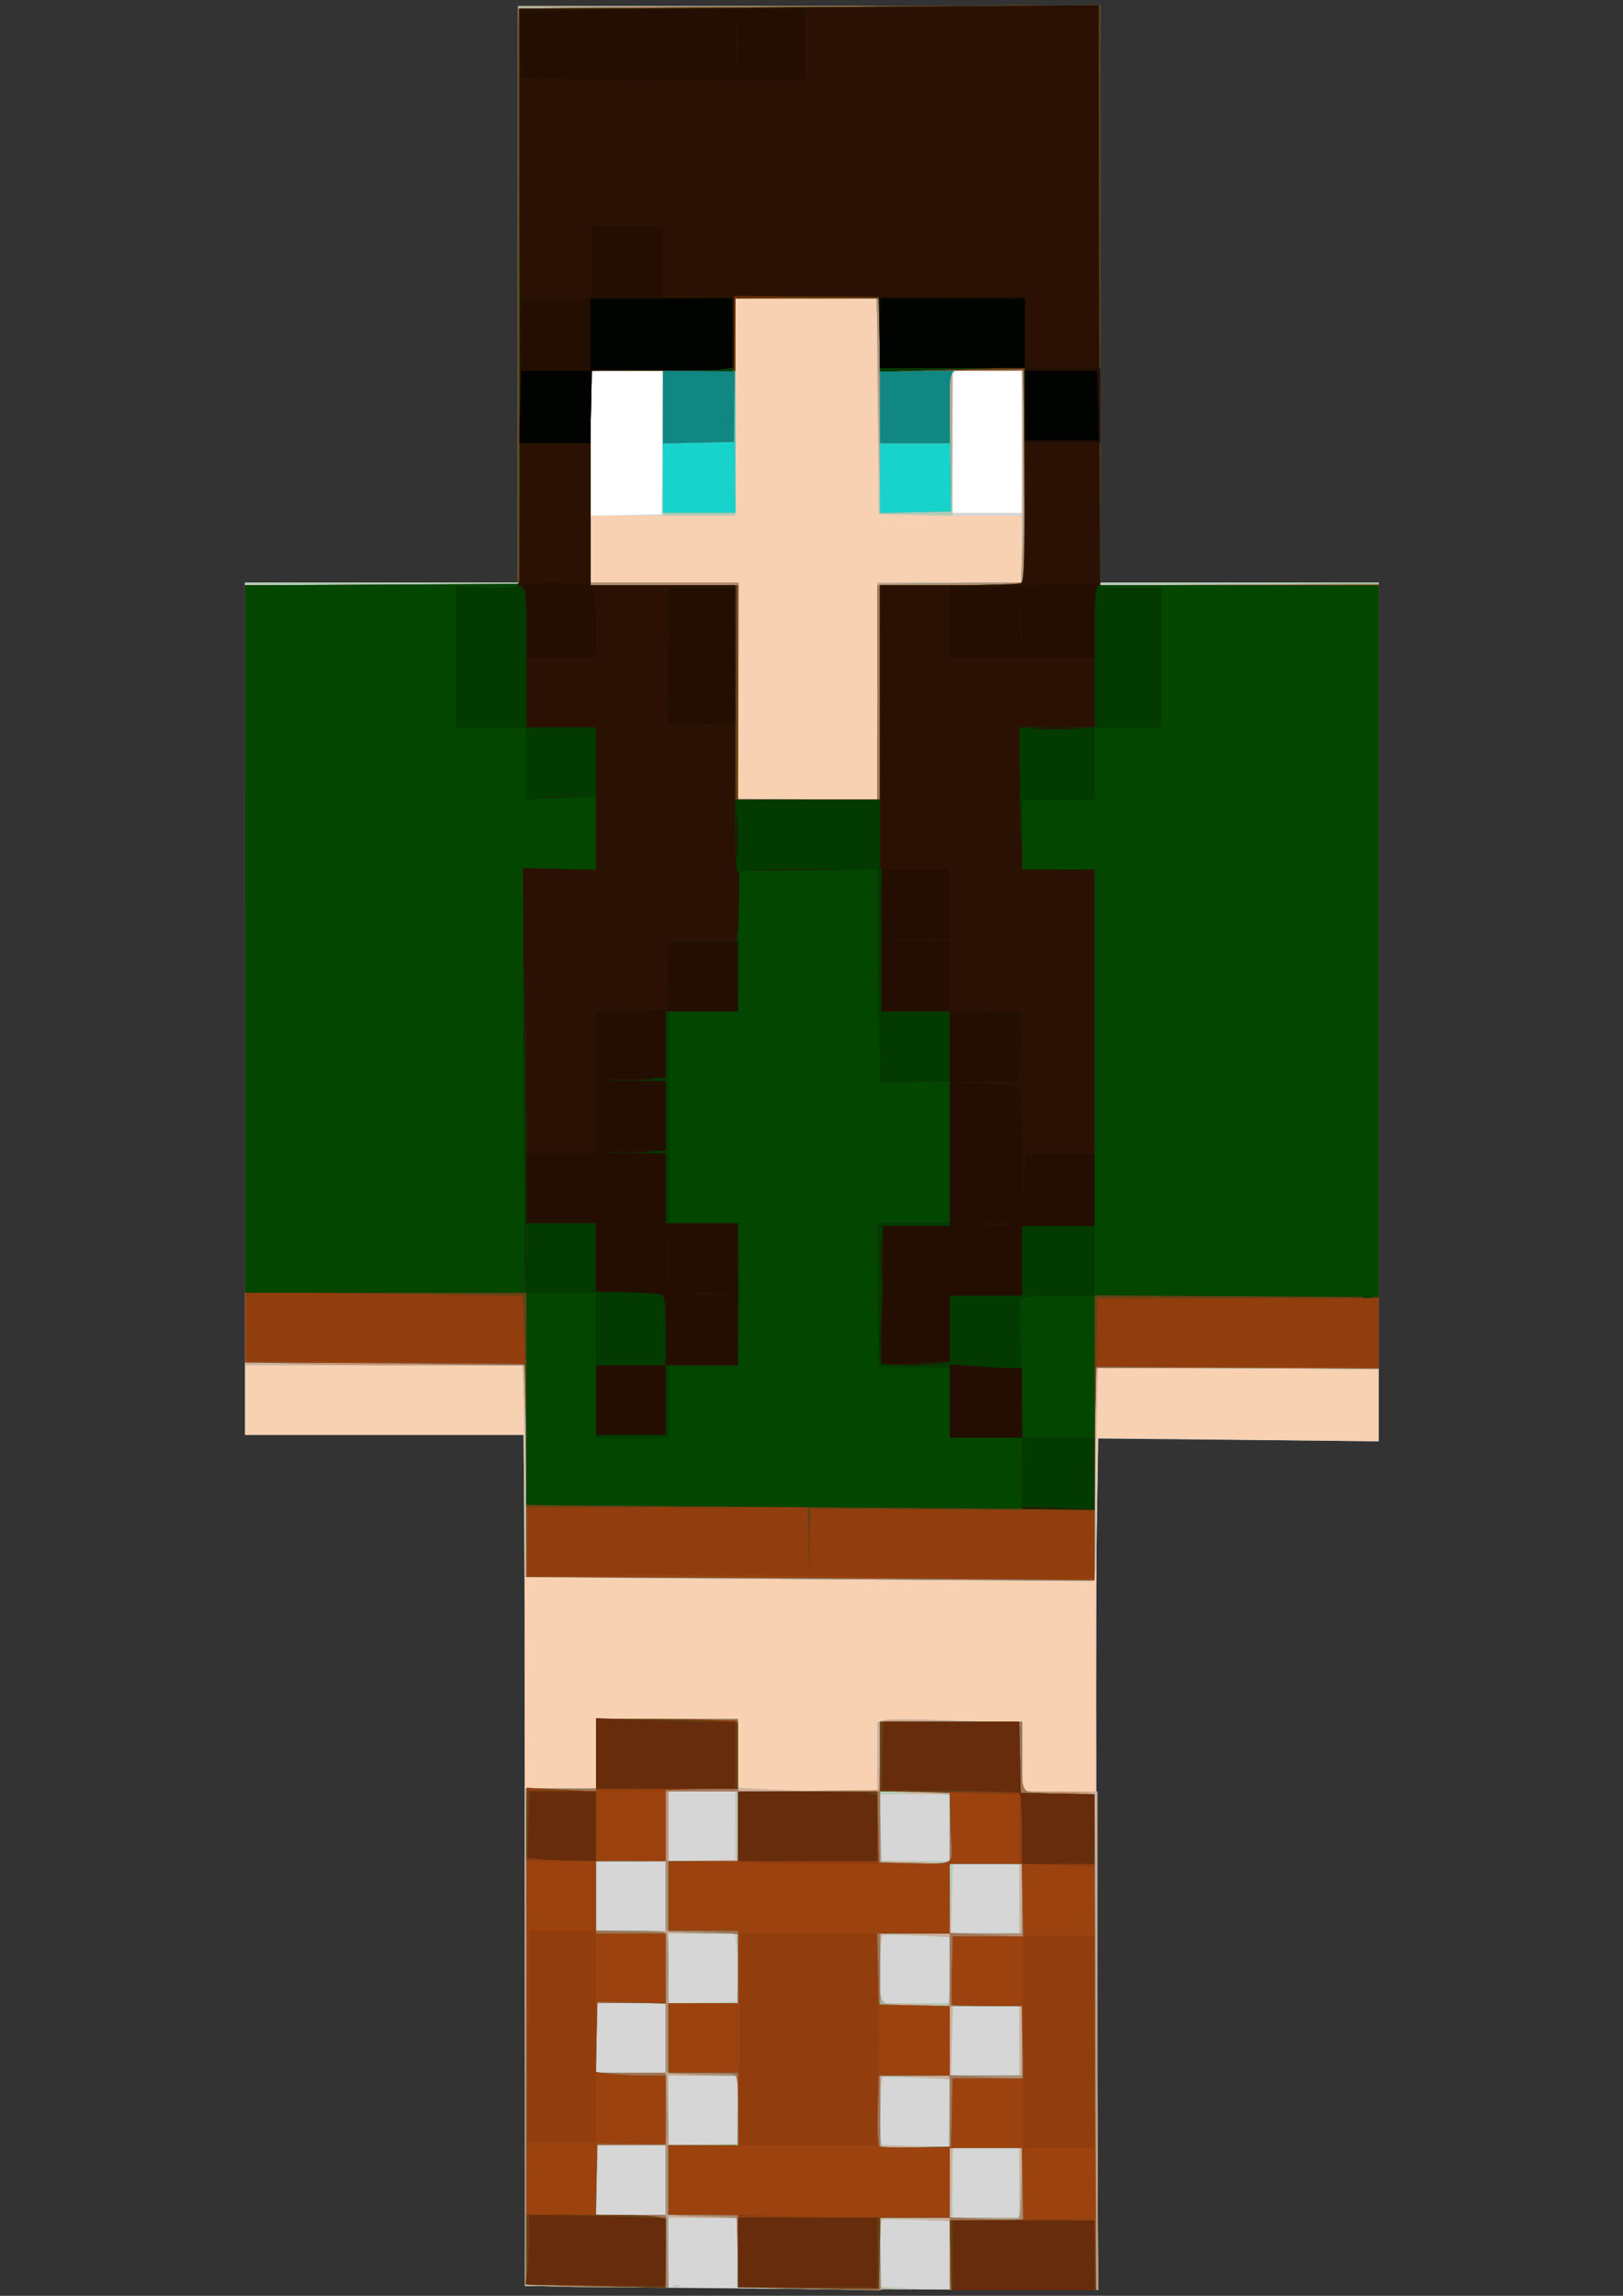<?xml version="1.0" encoding="UTF-8" standalone="no"?>
<svg
   xmlns:dc="http://purl.org/dc/elements/1.1/"
   xmlns:cc="http://creativecommons.org/ns#"
   xmlns:rdf="http://www.w3.org/1999/02/22-rdf-syntax-ns#"
   xmlns:svg="http://www.w3.org/2000/svg"
   xmlns="http://www.w3.org/2000/svg"
   id="svg8"
   version="1.1"
   viewBox="0 0 210 297"
   height="297mm"
   width="210mm">
  <rect x="0" y="0" width="210" height="297" fill="#333333" stroke="none"/>
  <defs
     id="defs2" />
  <g
     id="layer1">
    <g
       transform="matrix(1.362,0,0,1.362,266.726,-8.063)"
       id="g180">
      <rect
         style="fill:#ffffff;fill-opacity:1;stroke-width:0.275"
         id="rect157"
         width="44.249"
         height="36.192"
         x="-141.632"
         y="27.381" />
      <g
         id="g117"
         transform="translate(-218.626,-14.433)">
        <path
           style="fill:#d6d6d6;stroke-width:0.265"
           d="m 82.853,237.61 -10.186,-0.137 -0.009,-33.602 c -0.005,-18.481 -0.035,-36.668 -0.066,-40.415 l -0.057,-6.813 H 59.305 46.076 V 116.162 75.68 H 59.041 72.005 V 48.296 20.912 h 27.649 27.649 v 27.384 27.384 h 13.229 13.229 V 116.464 157.247 l -13.323,-0.13 -13.323,-0.13 -0.139,8.714 c -0.076,4.793 -0.076,22.991 -2.1e-4,40.442 l 0.138,31.728 -17.038,-0.061 c -9.371,-0.034 -21.621,-0.123 -27.224,-0.198 z m 2.844,-175.225 0.066,-6.813 H 82.323 78.884 v 6.887 6.887 l 3.373,-0.074 3.373,-0.074 z m 34.198,-0.066 v -6.747 h -3.307 -3.307 v 6.747 6.747 h 3.307 3.307 z"
           id="path155" />
        <path
           style="fill:#f7d1b2;stroke-width:0.265"
           d="m 94.098,237.678 -1.323,-0.094 0.081,-3.296 0.081,-3.296 H 89.615 86.293 v 3.312 3.312 l -6.813,-0.071 -6.813,-0.071 -0.007,-33.602 c -0.004,-18.481 -0.034,-36.668 -0.066,-40.415 l -0.059,-6.813 H 59.305 46.076 V 116.162 75.68 H 59.041 72.005 V 48.296 20.912 h 27.649 27.649 v 27.384 27.384 h 13.229 13.229 v 40.787 40.787 l -13.322,-0.158 -13.322,-0.158 -0.142,8.782 c -0.078,4.83 -0.078,23.039 -8e-4,40.466 l 0.141,31.684 h -7.05 -7.05 v -3.285 -3.285 l -3.109,-0.099 c -1.71,-0.054 -3.198,-0.058 -3.307,-0.007 -0.109,0.05 -0.198,1.51 -0.198,3.242 v 3.151 l 2.977,0.084 c 1.637,0.046 -0.833,0.088 -5.49,0.092 -4.657,0.004 -9.062,-0.035 -9.79,-0.087 z m 25.532,-9.994 v -3.307 h -3.175 -3.175 v 3.307 3.307 h 3.175 3.175 z m -33.602,-0.265 v -3.307 h -3.307 -3.307 v 3.307 3.307 h 3.307 3.307 z m 26.93,-9.531 c -0.041,-0.037 -1.503,-0.11 -3.25,-0.163 l -3.175,-0.096 -0.074,3.233 -0.074,3.233 3.249,0.074 3.249,0.074 0.075,-3.145 c 0.041,-1.729 0.041,-3.175 0,-3.212 z m -20.109,2.85 0.074,-3.241 h -3.315 -3.315 v 3.315 3.315 l 3.241,-0.074 3.241,-0.074 z m 26.781,-6.548 v -3.307 h -3.16 -3.16 l -0.081,3.308 -0.081,3.308 3.241,-5.3e-4 3.241,-4.3e-4 z m -33.602,-0.265 v -3.307 h -3.307 -3.307 v 3.307 3.307 h 3.307 3.307 z m 6.829,-5.556 c 0.045,-1.164 0.008,-2.623 -0.082,-3.241 l -0.165,-1.124 h -3.159 -3.159 v 3.315 3.315 l 3.241,-0.074 3.241,-0.074 z m 20.158,-0.893 v -3.142 l -3.109,-0.128 c -1.71,-0.07 -3.198,-0.078 -3.307,-0.018 -0.109,0.061 -0.198,1.532 -0.198,3.27 v 3.159 h 3.307 3.307 z m 6.615,-6.78 v -3.307 h -3.16 -3.16 l -0.081,3.308 -0.081,3.308 3.241,-5.3e-4 3.241,-4.3e-4 z m -33.602,-0.265 v -3.307 h -3.307 -3.307 v 3.307 3.307 h 3.307 3.307 z m 6.615,-6.615 v -3.307 h -3.175 -3.175 v 3.307 3.307 h 3.175 3.175 z m 20.373,0.132 v -3.175 h -3.307 -3.307 v 3.175 3.175 h 3.307 3.307 z M 85.764,62.451 v -6.879 h -3.44 -3.44 v 6.879 6.879 h 3.44 3.44 z m 34.131,0 v -6.879 h -3.307 -3.307 v 6.879 6.879 h 3.307 3.307 z M 86.756,237.43 c 0.182,-0.073 0.48,-0.073 0.661,0 0.182,0.073 0.033,0.133 -0.331,0.133 -0.364,0 -0.513,-0.06 -0.331,-0.133 z"
           id="path153" />
        <path
           style="fill:#b2cbb8;stroke-width:0.265"
           d="m 94.098,237.678 -1.323,-0.094 0.081,-3.296 0.081,-3.296 H 89.615 86.293 v 3.312 3.312 l -6.789,-0.071 -6.789,-0.071 -0.024,-23.614 -0.024,-23.614 h 3.373 3.373 v -3.307 -3.307 h 6.747 6.747 v 3.27 3.27 l 3.109,0.162 c 1.71,0.089 4.686,0.171 6.615,0.181 l 3.506,0.02 v -3.314 -3.314 l 0.7,-0.176 c 0.385,-0.097 2.617,-0.101 4.961,-0.009 2.344,0.092 5.124,0.169 6.179,0.171 l 1.918,0.004 v 3.307 3.307 h 3.572 3.572 v 23.68 23.68 h -7.011 -7.011 v -3.285 -3.285 l -3.109,-0.099 c -1.71,-0.054 -3.198,-0.058 -3.307,-0.007 -0.109,0.05 -0.198,1.51 -0.198,3.242 v 3.151 l 2.977,0.084 c 1.637,0.046 -0.833,0.088 -5.49,0.092 -4.657,0.004 -9.062,-0.035 -9.79,-0.087 z m 25.532,-9.994 v -3.307 h -3.175 -3.175 v 3.307 3.307 h 3.175 3.175 z m -33.602,-0.265 v -3.307 h -3.307 -3.307 v 3.307 3.307 h 3.307 3.307 z m 26.93,-9.531 c -0.041,-0.037 -1.503,-0.11 -3.25,-0.163 l -3.175,-0.096 -0.074,3.233 -0.074,3.233 3.249,0.074 3.249,0.074 0.075,-3.145 c 0.041,-1.729 0.041,-3.175 0,-3.212 z m -20.109,2.85 0.074,-3.241 h -3.315 -3.315 v 3.315 3.315 l 3.241,-0.074 3.241,-0.074 z m 26.781,-6.548 v -3.307 h -3.16 -3.16 l -0.081,3.308 -0.081,3.308 3.241,-5.3e-4 3.241,-4.3e-4 z m -33.602,-0.265 v -3.307 h -3.307 -3.307 v 3.307 3.307 h 3.307 3.307 z m 6.829,-5.556 c 0.045,-1.164 0.008,-2.623 -0.082,-3.241 l -0.165,-1.124 h -3.159 -3.159 v 3.315 3.315 l 3.241,-0.074 3.241,-0.074 z m 20.158,-0.893 v -3.142 l -3.109,-0.128 c -1.71,-0.07 -3.198,-0.078 -3.307,-0.018 -0.109,0.061 -0.198,1.532 -0.198,3.27 v 3.159 h 3.307 3.307 z m 6.615,-6.78 v -3.307 h -3.16 -3.16 l -0.081,3.308 -0.081,3.308 3.241,-5.3e-4 3.241,-4.3e-4 z m -33.602,-0.265 v -3.307 h -3.307 -3.307 v 3.307 3.307 h 3.307 3.307 z m 6.615,-6.615 v -3.307 h -3.175 -3.175 v 3.307 3.307 h 3.175 3.175 z m 20.373,0.132 v -3.175 h -3.307 -3.307 v 3.175 3.175 h 3.307 3.307 z m -26.26,43.481 c 0.182,-0.073 0.48,-0.073 0.661,0 0.182,0.073 0.033,0.133 -0.331,0.133 -0.364,0 -0.513,-0.06 -0.331,-0.133 z M 101.903,170.389 C 88.588,170.292 76.563,170.196 75.18,170.175 l -2.514,-0.038 -0.002,-3.374 c -0.001,-1.856 -0.031,-6.38 -0.066,-10.054 l -0.064,-6.681 H 59.305 46.076 V 112.854 75.68 H 59.041 72.005 V 48.296 20.912 h 27.649 27.649 v 27.384 27.384 h 13.229 13.229 l 1.2e-4,37.372 1.2e-4,37.372 -13.362,-0.082 -13.362,-0.082 -0.066,6.829 c -0.036,3.756 -0.066,8.315 -0.066,10.131 0,2.75 -0.066,3.306 -0.397,3.323 -0.218,0.011 -11.291,-0.059 -24.606,-0.156 z m 4.233,-84.369 V 75.68 h 6.879 6.879 V 65.626 55.572 h -3.307 -3.307 v 6.887 6.887 l -3.506,-0.074 -3.506,-0.074 -0.069,-10.253 -0.069,-10.253 h -6.744 -6.744 v 10.319 10.319 h -3.44 -3.44 v -6.879 -6.879 h -3.44 -3.44 v 10.054 10.054 l 7.078,-7.9e-5 7.078,-8e-5 -0.063,10.253 -0.063,10.253 6.612,0.087 6.612,0.087 z"
           id="path151" />
        <path
           style="fill:#ceb09d;stroke-width:0.265"
           d="m 94.164,237.675 -1.257,-0.099 v -3.293 -3.293 h -3.307 -3.307 v 3.312 3.312 l -6.789,-0.071 -6.789,-0.071 -0.024,-23.614 -0.024,-23.614 h 3.373 3.373 v -3.307 -3.307 h 6.747 6.747 v 3.27 3.27 l 3.109,0.162 c 1.71,0.089 4.686,0.171 6.615,0.181 l 3.506,0.02 v -3.314 -3.314 l 0.7,-0.176 c 0.385,-0.097 2.617,-0.101 4.961,-0.009 2.344,0.092 5.124,0.169 6.179,0.171 l 1.918,0.004 v 3.307 3.307 h 3.572 3.572 v 23.68 23.68 h -7.011 -7.011 v -3.27 -3.27 l -3.109,-0.14 c -1.71,-0.077 -3.198,-0.087 -3.307,-0.021 -0.109,0.065 -0.198,1.533 -0.198,3.262 v 3.143 l 0.992,0.104 c 1.267,0.133 -11.548,0.131 -13.229,-0.002 z m 25.466,-9.992 v -3.307 h -3.16 -3.16 l -0.081,3.308 -0.081,3.308 3.241,-5.3e-4 3.241,-4.3e-4 z m -33.602,-0.265 v -3.307 h -3.307 -3.307 v 3.307 3.307 h 3.307 3.307 z m 26.987,-6.31 v -3.267 l -3.064,-0.175 c -1.685,-0.096 -3.174,-0.107 -3.307,-0.025 -0.134,0.083 -0.243,1.568 -0.243,3.3 v 3.15 l 2.58,0.086 c 1.419,0.048 2.907,0.111 3.307,0.142 l 0.728,0.055 z m -20.108,-0.305 v -3.307 h -3.307 -3.307 v 3.307 3.307 h 3.307 3.307 z m 26.723,-6.615 v -3.307 h -3.16 -3.16 l -0.081,3.308 -0.081,3.308 3.241,-5.3e-4 3.241,-4.3e-4 z m -33.602,-0.265 v -3.307 h -3.307 -3.307 v 3.307 3.307 h 3.307 3.307 z m 26.987,-6.31 v -3.267 l -3.064,-0.175 c -1.685,-0.096 -3.174,-0.107 -3.307,-0.025 -0.134,0.083 -0.243,1.568 -0.243,3.301 v 3.151 l 2.977,0.084 c 1.637,0.046 3.125,0.11 3.307,0.141 0.25,0.043 0.331,-0.743 0.331,-3.21 z m -20.108,-0.305 v -3.307 h -3.307 -3.307 v 3.307 3.307 h 3.307 3.307 z m 26.723,-6.615 v -3.307 h -3.307 -3.307 v -3.307 -3.307 h -1.283 c -0.706,0 -2.194,-0.077 -3.307,-0.171 l -2.024,-0.171 v 3.324 3.324 l 3.154,0.088 c 1.735,0.049 3.236,0.171 3.337,0.272 0.101,0.101 0.2,1.618 0.22,3.371 l 0.036,3.187 3.241,0.002 3.241,0.002 v -3.307 z m -33.602,-0.265 v -3.307 h -3.307 -3.307 v 3.307 3.307 h 3.307 3.307 z m 6.821,-6.681 0.074,-3.241 h -3.315 -3.315 v 3.315 3.315 l 3.241,-0.074 3.241,-0.074 z m 9.054,-23.362 c -13.315,-0.097 -25.34,-0.193 -26.723,-0.214 l -2.514,-0.038 0.089,-3.374 c 0.049,-1.856 0.006,-6.38 -0.096,-10.055 l -0.185,-6.681 H 59.275 46.076 V 112.987 75.945 l 3.373,-0.009 c 1.855,-0.005 7.689,-0.006 12.965,-0.002 l 9.591,0.007 V 48.427 20.912 h 27.649 27.649 v 27.524 27.524 l 13.229,-0.073 13.229,-0.073 2e-5,37.306 3e-5,37.306 -13.329,-0.082 -13.329,-0.082 -0.181,6.432 c -0.1,3.537 -0.144,8.097 -0.099,10.132 0.07,3.142 0.022,3.703 -0.315,3.72 -0.218,0.011 -11.291,-0.059 -24.606,-0.156 z m 4.233,-84.369 V 75.68 h 6.879 6.879 V 65.626 55.572 h -3.307 -3.307 l -0.011,3.373 c -0.006,1.855 -0.036,4.862 -0.066,6.681 l -0.055,3.307 -3.331,0.074 -3.331,0.074 -0.174,-5.21 c -0.096,-2.865 -0.174,-7.453 -0.174,-10.194 V 48.693 H 99.39 92.643 V 58.879 69.066 h -3.44 -3.44 v -6.747 -6.747 h -3.44 -3.44 v 10.054 10.054 l 7.078,-7.9e-5 7.078,-8e-5 -0.063,10.253 -0.063,10.253 6.612,0.087 6.612,0.087 z"
           id="path149" />
        <path
           style="fill:#afab98;stroke-width:0.265"
           d="m 95.09,237.673 -2.183,-0.089 v -3.297 -3.297 l -2.315,-0.003 c -1.273,-0.002 -2.762,-0.077 -3.307,-0.167 l -0.992,-0.164 v 3.479 3.479 l -6.76,-0.071 -6.76,-0.071 0.009,-17.066 c 0.005,-9.386 0.011,-20.012 0.013,-23.614 l 0.003,-6.548 h 3.307 3.307 v -3.307 -3.307 h 6.747 6.747 v 3.444 3.444 l 6.681,-0.071 6.681,-0.071 0.132,-3.307 c 0.129,-3.221 0.148,-3.307 0.728,-3.288 0.327,0.01 3.334,0.04 6.681,0.066 l 6.085,0.047 v 3.307 3.307 l 2.977,0.004 c 1.637,0.002 3.217,0.068 3.511,0.147 0.53,0.143 0.535,0.321 0.609,23.677 l 0.075,23.533 h -7.025 -7.025 v -3.44 -3.44 h -3.322 -3.322 l 0.081,3.44 0.081,3.44 -4.63,-0.054 c -2.547,-0.03 -5.612,-0.094 -6.813,-0.143 z m 24.805,-9.99 v -3.307 h -3.44 -3.44 v -3.44 -3.44 h 3.44 3.44 v -3.307 -3.307 h -3.44 -3.44 v -3.44 -3.44 h 3.44 3.44 v -3.307 -3.307 h -3.44 -3.44 v -3.27 -3.27 l -1.389,-0.167 c -0.764,-0.092 -2.256,-0.168 -3.315,-0.169 l -1.926,-0.002 0.074,3.373 0.074,3.373 3.241,0.074 3.241,0.074 v 3.299 3.299 h -3.307 -3.307 v 3.276 c 0,3.863 -0.292,3.594 3.903,3.599 l 2.712,0.004 v 3.307 3.307 h -3.307 -3.307 v 3.44 c 0,1.892 0.089,3.425 0.198,3.408 0.109,-0.017 1.597,-0.017 3.307,0 l 3.109,0.031 v 3.307 3.307 h 3.44 3.44 z m -33.867,-0.265 v -3.307 h -3.307 -3.307 v 3.307 3.307 h 3.307 3.307 z m 6.879,-6.607 v -3.299 l -3.373,-0.074 -3.373,-0.074 -0.074,-3.373 -0.074,-3.373 h -3.299 -3.299 v 3.299 3.299 l 3.373,0.074 3.373,0.074 0.074,3.373 0.074,3.373 h 3.299 3.299 z m 0,-13.494 v -3.299 l -3.373,-0.074 -3.373,-0.074 -0.074,-3.373 -0.074,-3.373 h -3.299 -3.299 v 3.299 3.299 l 3.373,0.074 3.373,0.074 0.074,3.373 0.074,3.373 h 3.299 3.299 z m 0,-13.502 v -3.307 h -3.307 -3.307 v 3.307 3.307 h 3.307 3.307 z m -11.443,-23.614 -8.665,-0.073 -7.93e-4,-5.09 c -5.29e-4,-2.799 -0.079,-7.322 -0.174,-10.051 l -0.173,-4.961 H 62.877 c -5.265,0 -11.2,-0.078 -13.187,-0.173 l -3.614,-0.173 V 112.813 75.945 l 3.373,-0.009 c 1.855,-0.005 7.689,-0.006 12.965,-0.002 l 9.591,0.007 V 48.427 20.912 h 27.649 27.649 v 27.524 27.524 l 13.229,-0.073 13.229,-0.073 -1e-4,37.24 -9e-5,37.24 -13.428,0.001 -13.428,0.001 -0.067,6.679 c -0.037,3.674 -0.067,8.197 -0.066,10.053 l 0.001,3.374 -18.322,-0.062 c -10.077,-0.034 -22.222,-0.096 -26.988,-0.136 z m 24.679,-77.258 c 0.003,-1.855 0.033,-6.469 0.066,-10.253 l 0.06,-6.879 6.788,-0.071 6.788,-0.071 0.091,-3.898 c 0.05,-2.144 0.05,-6.666 -4e-5,-10.05 l -0.091,-6.152 h -3.283 -3.283 l -0.011,3.373 c -0.006,1.855 -0.036,4.862 -0.066,6.681 l -0.055,3.307 -3.331,0.074 -3.331,0.074 -0.174,-5.21 c -0.096,-2.865 -0.174,-7.453 -0.174,-10.194 v -4.985 H 99.39 92.643 V 58.879 69.066 h -3.44 -3.44 v -6.747 -6.747 h -3.44 -3.44 v 10.054 10.054 h 7.011 7.011 l 0.014,6.945 c 0.008,3.82 0.002,8.463 -0.013,10.319 l -0.027,3.373 h 6.628 6.628 l 0.006,-3.373 z"
           id="path147" />
        <path
           style="fill:#c89371;stroke-width:0.265"
           d="m 95.752,237.673 -2.844,-0.085 v -3.298 -3.298 l -1.654,-0.002 c -0.91,-0.001 -2.457,-0.078 -3.44,-0.171 l -1.786,-0.169 v -3.269 -3.269 h -3.307 -3.307 v 3.299 3.299 l 3.373,0.074 3.373,0.074 0.074,3.373 0.074,3.373 -5.895,-0.003 c -3.242,-0.002 -6.312,-0.072 -6.821,-0.156 l -0.926,-0.153 0.063,-16.976 c 0.035,-9.337 0.064,-19.922 0.066,-23.524 l 0.003,-6.548 h 3.307 3.307 v -3.307 -3.307 h 6.747 6.747 v 3.444 3.444 l 6.681,-0.071 6.681,-0.071 0.132,-3.307 c 0.129,-3.221 0.148,-3.307 0.728,-3.288 0.327,0.01 3.334,0.04 6.681,0.066 l 6.085,0.047 v 3.307 3.307 l 3.109,0.004 c 1.71,0.002 3.263,0.102 3.452,0.222 0.275,0.175 0.375,4.876 0.504,23.676 l 0.161,23.458 h -7.052 -7.052 v -3.44 -3.44 h -3.307 -3.307 v 3.44 3.44 l -3.903,-0.056 c -2.146,-0.031 -5.183,-0.095 -6.747,-0.141 z m 24.085,-9.926 0.074,-3.37 h -3.447 -3.447 v -3.44 -3.44 h 3.44 3.44 v -3.307 -3.307 h -3.44 -3.44 v -3.44 -3.44 h 3.44 3.44 v -3.307 -3.307 h -3.44 -3.44 v -3.44 -3.44 h -3.307 -3.307 v 3.44 3.44 h 3.307 3.307 v 3.307 3.307 h -3.307 -3.307 v 3.44 3.44 h 3.307 3.307 v 3.307 3.307 h -3.307 -3.307 v 3.44 3.44 h 3.307 3.307 v 3.299 3.299 l 2.977,0.087 c 1.637,0.048 3.155,0.08 3.373,0.072 0.327,-0.012 0.41,-0.607 0.471,-3.385 z m -26.929,-6.942 v -3.307 l -2.447,-0.003 c -1.346,-0.002 -2.894,-0.077 -3.44,-0.167 l -0.992,-0.164 v -3.273 -3.273 h -3.307 -3.307 v 3.299 3.299 l 3.373,0.074 3.373,0.074 0.074,3.373 0.074,3.373 h 3.299 3.299 z m 0,-13.486 v -3.299 l -3.373,-0.074 -3.373,-0.074 -0.074,-3.373 -0.074,-3.373 h -3.299 -3.299 v 3.299 3.299 l 3.373,0.074 3.373,0.074 0.074,3.373 0.074,3.373 h 3.299 3.299 z m 0,-13.502 v -3.307 h -3.307 -3.307 v 3.307 3.307 h 3.307 3.307 z m -11.443,-23.614 -8.665,-0.073 -0.014,-6.809 c -0.008,-3.745 -0.002,-8.268 0.013,-10.051 l 0.028,-3.241 h -9.761 c -5.369,0 -11.387,-0.078 -13.375,-0.173 l -3.614,-0.173 V 112.813 75.945 H 59.041 72.005 V 48.601 21.258 l 3.373,-0.172 c 1.855,-0.095 14.297,-0.173 27.649,-0.173 l 24.276,-0.001 V 48.435 75.958 l 13.229,-0.073 13.229,-0.073 -1e-4,37.24 -9e-5,37.24 H 140.265 126.769 l 0.013,6.681 c 0.007,3.674 0.008,8.199 0.003,10.054 l -0.01,3.373 -18.322,-0.062 c -10.077,-0.034 -22.222,-0.096 -26.988,-0.136 z m 24.679,-77.258 c 0.003,-1.855 0.033,-6.469 0.066,-10.253 l 0.06,-6.879 6.771,-0.071 6.771,-0.071 0.174,-4.801 c 0.096,-2.64 0.174,-7.163 0.174,-10.05 v -5.249 h -3.6 -3.6 l 0.094,6.681 0.094,6.681 -3.373,0.074 -3.373,0.074 v -4.992 c 0,-2.746 -0.078,-7.333 -0.174,-10.194 l -0.174,-5.202 h -6.705 -6.705 l -0.014,6.813 c -0.008,3.747 -0.002,8.331 0.013,10.186 l 0.027,3.373 h -3.453 -3.453 v -6.747 -6.747 h -3.44 -3.44 v 10.054 10.054 h 7.011 7.011 l 0.014,6.945 c 0.008,3.82 0.002,8.463 -0.013,10.319 l -0.027,3.373 h 6.628 6.628 l 0.006,-3.373 z"
           id="path145" />
        <path
           style="fill:#18d3cb;stroke-width:0.265"
           d="m 95.752,237.673 -2.844,-0.085 v -3.26 -3.26 l -2.024,-0.171 c -1.113,-0.094 -2.661,-0.171 -3.44,-0.171 h -1.415 v -3.307 -3.307 h 3.44 3.44 v -3.307 -3.307 h -1.018 c -0.56,0 -2.122,-0.078 -3.471,-0.174 l -2.454,-0.174 0.191,2.923 c 0.279,4.276 0.481,4.04 -3.453,4.04 h -3.289 v 3.299 3.299 l 3.373,0.074 3.373,0.074 0.074,3.373 0.074,3.373 -5.895,-0.003 c -3.242,-0.002 -6.312,-0.072 -6.821,-0.156 l -0.926,-0.153 0.069,-23.524 0.069,-23.524 h 3.304 3.304 v -3.307 -3.307 h 6.747 6.747 v 3.44 3.44 h 6.747 6.747 v -3.307 -3.307 h 6.747 6.747 v 3.269 3.269 l 1.786,0.169 c 0.982,0.093 2.53,0.17 3.44,0.171 l 1.654,0.002 -0.007,3.109 c -0.004,1.71 0.033,12.306 0.082,23.548 l 0.089,20.439 h -6.961 -6.961 v -3.44 -3.44 h -3.307 -3.307 v 3.44 3.44 l -3.903,-0.056 c -2.146,-0.031 -5.183,-0.095 -6.747,-0.141 z m 24.085,-9.926 0.074,-3.37 h -3.447 -3.447 v -3.44 -3.44 h 3.44 3.44 v -3.307 -3.307 h -3.44 -3.44 v -3.44 -3.44 h 3.44 3.44 v -3.307 -3.307 h -3.44 -3.44 v -3.44 -3.44 h -3.307 -3.307 v 3.44 3.44 h 3.307 3.307 v 3.307 3.307 h -3.307 -3.307 v 3.44 3.44 h 3.307 3.307 v 3.307 3.307 h -3.307 -3.307 v 3.44 3.44 h 3.307 3.307 v 3.299 3.299 l 2.977,0.087 c 1.637,0.048 3.155,0.08 3.373,0.072 0.327,-0.012 0.41,-0.607 0.471,-3.385 z M 86.028,213.925 v -3.307 h 3.44 3.44 v -3.307 -3.307 l -2.447,-0.003 c -1.346,-0.002 -2.894,-0.077 -3.44,-0.167 l -0.992,-0.164 v -3.273 -3.273 h 3.44 3.44 v -3.307 -3.307 h -3.454 -3.454 l 0.029,2.977 c 0.016,1.637 0.022,3.125 0.014,3.307 -0.011,0.246 -0.861,0.331 -3.322,0.331 h -3.307 v 3.307 3.307 h 3.279 c 2.746,0 3.305,0.068 3.44,0.419 0.209,0.544 0.209,5.498 0,6.042 -0.134,0.35 -0.694,0.419 -3.44,0.419 h -3.279 v 3.307 3.307 h 3.307 3.307 z m -3.109,-43.726 -10.12,-0.069 -0.014,-6.81 c -0.008,-3.745 -0.002,-8.268 0.013,-10.051 l 0.028,-3.241 -3.519,-0.026 c -1.935,-0.015 -5.003,-0.074 -6.816,-0.132 -1.813,-0.058 -6.249,-0.106 -9.856,-0.106 H 46.076 V 112.854 75.945 H 59.041 72.005 V 48.601 21.258 l 3.373,-0.172 c 1.855,-0.095 14.297,-0.173 27.649,-0.173 l 24.276,-0.001 V 48.435 75.958 l 13.229,-0.073 13.229,-0.073 -1e-4,37.24 -9e-5,37.24 H 140.265 126.769 l 0.013,6.681 c 0.007,3.674 0.008,8.215 0.003,10.089 l -0.01,3.409 -16.867,-0.101 c -9.277,-0.056 -21.421,-0.133 -26.988,-0.171 z M 106.143,92.944 c 0.003,-1.855 0.033,-6.469 0.066,-10.253 l 0.06,-6.879 6.771,-0.071 6.771,-0.071 0.174,-4.801 c 0.096,-2.64 0.174,-7.163 0.174,-10.05 v -5.249 h -3.6 -3.6 l 0.094,6.681 0.094,6.681 -3.373,0.074 -3.373,0.074 v -4.992 c 0,-2.746 -0.078,-7.333 -0.174,-10.194 l -0.174,-5.202 h -6.705 -6.705 l -0.014,6.813 c -0.008,3.747 -0.002,8.331 0.013,10.186 l 0.027,3.373 h -3.453 -3.453 v -6.747 -6.747 h -3.44 -3.44 v 10.054 10.054 h 7.011 7.011 v 10.319 10.319 h 6.615 6.615 l 0.006,-3.373 z"
           id="path143" />
        <path
           style="fill:#b28c73;stroke-width:0.265"
           d="m 95.752,237.673 -2.844,-0.085 v -3.26 -3.26 l -2.024,-0.171 c -1.113,-0.094 -2.661,-0.171 -3.44,-0.171 h -1.415 v -3.307 -3.307 h 3.44 3.44 v -3.307 -3.307 h -1.018 c -0.56,0 -2.122,-0.078 -3.471,-0.174 l -2.454,-0.174 0.191,2.923 c 0.279,4.276 0.481,4.04 -3.453,4.04 h -3.289 v 3.299 3.299 l 3.373,0.074 3.373,0.074 0.074,3.373 0.074,3.373 -5.895,-0.003 c -3.242,-0.002 -6.312,-0.072 -6.821,-0.156 l -0.926,-0.153 0.069,-23.524 0.069,-23.524 h 3.304 3.304 v -3.307 -3.307 h 6.747 6.747 v 3.44 3.44 h 6.747 6.747 v -3.307 -3.307 h 6.747 6.747 v 3.269 3.269 l 1.786,0.169 c 0.982,0.093 2.53,0.17 3.44,0.171 l 1.654,0.002 -0.007,3.109 c -0.004,1.71 0.033,12.306 0.082,23.548 l 0.089,20.439 h -6.961 -6.961 v -3.44 -3.44 h -3.307 -3.307 v 3.44 3.44 l -3.903,-0.056 c -2.146,-0.031 -5.183,-0.095 -6.747,-0.141 z m 24.085,-9.926 0.074,-3.37 h -3.447 -3.447 v -3.44 -3.44 h 3.44 3.44 v -3.307 -3.307 h -3.44 -3.44 v -3.44 -3.44 h 3.44 3.44 v -3.307 -3.307 h -3.44 -3.44 v -3.44 -3.44 h -3.307 -3.307 v 3.44 3.44 h 3.307 3.307 v 3.307 3.307 h -3.307 -3.307 v 3.44 3.44 h 3.307 3.307 v 3.307 3.307 h -3.307 -3.307 v 3.44 3.44 h 3.307 3.307 v 3.299 3.299 l 2.977,0.087 c 1.637,0.048 3.155,0.08 3.373,0.072 0.327,-0.012 0.41,-0.607 0.471,-3.385 z M 86.028,213.925 v -3.307 h 3.44 3.44 v -3.307 -3.307 l -2.447,-0.003 c -1.346,-0.002 -2.894,-0.077 -3.44,-0.167 l -0.992,-0.164 v -3.273 -3.273 h 3.44 3.44 v -3.307 -3.307 h -3.454 -3.454 l 0.029,2.977 c 0.016,1.637 0.022,3.125 0.014,3.307 -0.011,0.246 -0.861,0.331 -3.322,0.331 h -3.307 v 3.307 3.307 h 3.279 c 2.746,0 3.305,0.068 3.44,0.419 0.209,0.544 0.209,5.498 0,6.042 -0.134,0.35 -0.694,0.419 -3.44,0.419 h -3.279 v 3.307 3.307 h 3.307 3.307 z m -3.109,-43.726 -10.12,-0.069 -0.014,-6.81 c -0.008,-3.745 -0.002,-8.268 0.013,-10.051 l 0.028,-3.241 -3.519,-0.026 c -1.935,-0.015 -5.003,-0.074 -6.816,-0.132 -1.813,-0.058 -6.249,-0.106 -9.856,-0.106 H 46.076 V 112.854 75.945 H 59.041 72.005 V 48.601 21.258 l 3.373,-0.172 c 1.855,-0.095 14.297,-0.173 27.649,-0.173 l 24.276,-0.001 V 48.435 75.958 l 13.229,-0.073 13.229,-0.073 -1e-4,37.24 -9e-5,37.24 H 140.265 126.769 l 0.013,6.681 c 0.007,3.674 0.008,8.215 0.003,10.089 l -0.01,3.409 -16.867,-0.101 c -9.277,-0.056 -21.421,-0.133 -26.988,-0.171 z M 106.143,92.944 c 0.003,-1.855 0.033,-6.469 0.066,-10.253 l 0.06,-6.879 6.771,-0.071 6.771,-0.071 0.174,-4.801 c 0.096,-2.64 0.174,-7.163 0.174,-10.05 v -5.249 h -3.572 -3.572 v 3.44 3.44 h -3.276 -3.276 l -0.195,-6.879 -0.195,-6.879 h -6.711 -6.711 l -0.071,6.813 -0.071,6.813 -3.373,0.074 -3.373,0.074 V 59.02 55.572 H 82.324 78.884 v 10.054 10.054 h 7.011 7.011 v 10.319 10.319 h 6.615 6.615 l 0.006,-3.373 z"
           id="path141" />
        <path
           style="fill:#a37457;stroke-width:0.265"
           d="m 96.289,237.664 -3.366,-0.074 -0.074,-3.366 -0.074,-3.366 -3.241,-0.074 -3.241,-0.074 v -3.299 -3.299 h 3.307 3.307 v -3.279 c 0,-2.746 -0.068,-3.305 -0.419,-3.44 -0.23,-0.088 -1.718,-0.161 -3.307,-0.161 H 86.293 v -3.307 -3.307 h 3.307 3.307 v -3.269 -3.269 l -1.786,-0.169 c -0.982,-0.093 -2.471,-0.17 -3.307,-0.171 l -1.521,-0.002 v -3.307 -3.307 h 3.307 3.307 v -3.307 -3.307 H 89.468 86.028 v 3.307 3.307 h -3.307 -3.307 v 3.299 3.299 l 3.241,0.074 3.241,0.074 0.074,3.373 0.074,3.373 h -3.315 -3.315 v 3.307 3.307 h 3.307 3.307 v 3.44 3.44 h -3.307 -3.307 v 3.307 3.307 h 3.307 3.307 v 3.44 3.44 h -4.193 c -2.306,0 -5.283,-0.077 -6.615,-0.172 l -2.422,-0.172 v -23.508 -23.508 h 3.307 3.307 v -3.307 -3.307 h 6.747 6.747 v 3.44 3.44 h 6.747 6.747 v -3.307 -3.307 h 6.747 6.747 v 3.276 c 0,3.871 -0.311,3.594 4.035,3.599 l 2.844,0.004 0.002,3.109 c 0.001,1.71 0.031,12.306 0.066,23.548 l 0.064,20.439 -6.945,-4e-5 -6.945,-5e-5 v -3.44 -3.44 h -3.307 -3.307 v 3.46 3.46 l -3.373,-0.086 c -1.855,-0.048 -4.888,-0.12 -6.739,-0.16 z m 23.606,-9.848 v -3.44 h -3.44 -3.44 v -3.457 -3.457 l 3.44,0.187 3.44,0.187 v -3.477 -3.477 h -3.44 -3.44 v -3.477 -3.477 l 3.44,0.187 3.44,0.187 v -3.457 -3.457 h -3.44 -3.44 v -3.44 -3.44 h -3.307 -3.307 v 3.44 3.44 h 3.307 3.307 v 3.307 3.307 h -3.307 -3.307 v 3.44 3.44 h 3.307 3.307 v 3.307 3.307 h -3.307 -3.307 v 3.44 3.44 h 3.307 3.307 v 3.296 3.296 l 1.918,0.091 c 1.055,0.05 2.603,0.115 3.44,0.144 l 1.521,0.053 z m -36.976,-57.616 -10.12,-0.069 -0.014,-6.81 c -0.008,-3.745 -0.002,-8.268 0.013,-10.051 l 0.028,-3.241 -3.519,-0.026 c -1.935,-0.015 -5.003,-0.074 -6.816,-0.132 -1.813,-0.058 -6.249,-0.106 -9.856,-0.106 H 46.076 V 112.854 75.945 H 59.041 72.005 V 48.575 21.205 l 3.638,-0.085 c 2.001,-0.046 14.443,-0.118 27.649,-0.158 l 24.011,-0.074 V 48.423 75.957 l 13.229,-0.072 13.229,-0.072 -9e-5,37.24 -9e-5,37.24 H 140.254 126.747 l 0.028,3.241 c 0.015,1.783 0.021,6.323 0.013,10.089 l -0.014,6.848 -16.867,-0.101 c -9.277,-0.056 -21.421,-0.133 -26.988,-0.171 z M 106.147,92.944 c 0.006,-1.855 0.004,-6.439 -0.003,-10.186 l -0.014,-6.813 3.377,-0.022 c 1.857,-0.012 4.692,-0.004 6.299,0.019 1.607,0.022 3.245,-0.04 3.638,-0.139 l 0.715,-0.18 V 65.598 55.572 h -3.572 -3.572 v 3.44 3.44 h -3.307 -3.307 l -0.014,-3.506 c -0.008,-1.928 -0.002,-5.024 0.013,-6.879 l 0.027,-3.373 h -6.888 -6.888 l -0.071,6.813 -0.071,6.813 -3.373,0.074 -3.373,0.074 v -3.447 -3.447 h -3.44 -3.44 v 10.173 10.173 l 3.638,0.004 c 2.001,0.002 5.156,0.009 7.011,0.014 l 3.373,0.009 v 10.186 10.186 h 6.615 6.615 l 0.01,-3.373 z"
           id="path139" />
        <path
           style="fill:#108783;stroke-width:0.265"
           d="m 98.927,237.677 -6.019,-0.082 v -3.435 -3.435 h -3.307 -3.307 v -3.307 -3.307 h 3.307 3.307 v -3.44 -3.44 h -3.307 -3.307 v -3.307 -3.307 h 3.307 3.307 v -3.44 -3.44 h -3.307 -3.307 v -3.307 -3.307 h 3.307 3.307 v -3.307 -3.307 h 6.607 6.607 l 0.074,3.373 0.074,3.373 3.366,0.074 c 3.803,0.084 3.708,0.142 3.533,-2.191 -0.044,-0.582 -0.096,-1.862 -0.116,-2.844 l -0.037,-1.786 h -3.307 -3.307 v -3.307 -3.307 h 6.607 6.607 l 0.074,3.373 0.074,3.373 3.506,0.074 3.506,0.074 0.006,9.848 c 0.003,5.416 0.033,16.01 0.066,23.54 l 0.06,13.692 -6.879,-0.001 -6.879,-0.001 -0.057,-3.306 -0.057,-3.306 3.496,5.3e-4 3.496,5.3e-4 -0.081,-3.44 -0.081,-3.44 h -3.425 -3.425 v 3.307 3.307 h -3.299 -3.299 l -0.074,3.373 -0.074,3.373 -0.661,0.011 c -0.364,0.006 -3.37,-0.026 -6.681,-0.071 z m 14.296,-16.674 0.074,-3.241 3.365,5.3e-4 3.365,5.3e-4 -0.081,-3.44 -0.081,-3.44 h -3.248 c -1.787,0 -3.298,-0.049 -3.359,-0.109 -0.061,-0.06 -0.073,-1.548 -0.029,-3.307 l 0.082,-3.198 3.358,5.3e-4 3.358,5.3e-4 -0.081,-3.44 -0.081,-3.44 h -3.425 -3.425 v 3.307 3.307 h -3.447 -3.447 l 0.074,3.373 0.074,3.373 3.373,0.074 3.373,0.074 v 3.299 3.299 h -3.44 -3.44 v 3.263 c 0,1.795 0.083,3.346 0.184,3.447 0.101,0.101 1.679,0.151 3.506,0.11 l 3.322,-0.074 z m -37.182,16.396 -3.241,-0.074 v -23.581 -23.581 l 3.307,0.168 3.307,0.168 v -3.439 -3.439 l 6.681,0.071 6.681,0.071 0.074,3.241 0.074,3.241 H 89.476 86.028 v 3.44 3.44 h -3.307 -3.307 v 3.44 3.44 h 3.307 3.307 v 3.326 3.326 l -3.241,-0.085 -3.241,-0.085 -0.074,3.336 -0.074,3.336 1.397,0.168 c 0.768,0.092 2.26,0.169 3.315,0.17 l 1.918,0.002 v 3.259 3.259 l -3.241,-0.018 -3.241,-0.018 -0.074,3.373 -0.074,3.373 2.323,0.003 c 1.278,0.002 2.769,0.077 3.315,0.167 l 0.992,0.164 v 3.289 3.289 l -3.373,-0.083 c -1.855,-0.045 -4.832,-0.116 -6.615,-0.157 z m 13.361,-67.198 -16.603,-0.068 -0.011,-6.811 c -0.006,-3.746 -0.036,-8.299 -0.066,-10.118 L 72.667,149.896 59.371,149.827 46.076,149.759 V 112.852 75.945 H 59.041 72.005 V 48.561 c 0,-15.061 0.03,-27.388 0.066,-27.392 0.036,-0.004 12.478,-0.082 27.649,-0.174 l 27.583,-0.166 v 27.558 27.558 h 13.229 13.229 v 37.198 37.198 l -13.428,-0.077 -13.428,-0.077 -0.055,3.294 c -0.03,1.812 -0.06,6.369 -0.066,10.128 l -0.011,6.834 -10.385,-0.087 c -5.712,-0.048 -17.856,-0.117 -26.987,-0.155 z M 106.401,86.131 V 75.945 l 6.548,-0.004 c 3.602,-0.002 6.699,-0.099 6.882,-0.216 0.261,-0.166 0.319,-2.395 0.265,-10.249 l -0.069,-10.037 -2.91,-0.077 c -4.428,-0.117 -4.101,-0.409 -4.101,3.654 v 3.435 h -3.307 -3.307 v -6.879 -6.879 h -6.875 -6.875 l -0.071,6.813 -0.071,6.813 -3.373,0.074 -3.373,0.074 V 59.02 55.572 H 82.324 78.884 V 65.759 75.945 h 7.011 7.011 v 10.186 10.186 h 6.747 6.747 z"
           id="path137" />
        <path
           style="fill:#9c420f;stroke-width:0.265"
           d="m 98.927,237.677 -6.019,-0.082 v -3.435 -3.435 h -3.307 -3.307 v -3.307 -3.307 h 3.307 3.307 v -3.44 -3.44 h -3.307 -3.307 v -3.307 -3.307 h 3.307 3.307 v -3.44 -3.44 h -3.307 -3.307 v -3.307 -3.307 h 3.307 3.307 v -3.307 -3.307 h 6.607 6.607 l 0.074,3.373 0.074,3.373 3.366,0.074 c 3.803,0.084 3.708,0.142 3.533,-2.191 -0.044,-0.582 -0.096,-1.862 -0.116,-2.844 l -0.037,-1.786 h -3.307 -3.307 v -3.307 -3.307 h 6.607 6.607 l 0.074,3.373 0.074,3.373 3.506,0.074 3.506,0.074 0.006,9.848 c 0.003,5.416 0.033,16.01 0.066,23.54 l 0.06,13.692 -6.879,-0.001 -6.879,-0.001 -0.057,-3.306 -0.057,-3.306 3.496,5.3e-4 3.496,5.3e-4 -0.081,-3.44 -0.081,-3.44 h -3.425 -3.425 v 3.307 3.307 h -3.299 -3.299 l -0.074,3.373 -0.074,3.373 -0.661,0.011 c -0.364,0.006 -3.37,-0.026 -6.681,-0.071 z m 14.296,-16.674 0.074,-3.241 3.365,5.3e-4 3.365,5.3e-4 -0.081,-3.44 -0.081,-3.44 h -3.248 c -1.787,0 -3.298,-0.049 -3.359,-0.109 -0.061,-0.06 -0.073,-1.548 -0.029,-3.307 l 0.082,-3.198 3.358,5.3e-4 3.358,5.3e-4 -0.081,-3.44 -0.081,-3.44 h -3.425 -3.425 v 3.307 3.307 h -3.447 -3.447 l 0.074,3.373 0.074,3.373 3.373,0.074 3.373,0.074 v 3.299 3.299 h -3.44 -3.44 v 3.263 c 0,1.795 0.083,3.346 0.184,3.447 0.101,0.101 1.679,0.151 3.506,0.11 l 3.322,-0.074 z m -37.182,16.396 -3.241,-0.074 v -23.581 -23.581 l 3.307,0.168 3.307,0.168 v -3.439 -3.439 l 6.681,0.071 6.681,0.071 0.074,3.241 0.074,3.241 H 89.476 86.028 v 3.44 3.44 h -3.307 -3.307 v 3.44 3.44 h 3.307 3.307 v 3.326 3.326 l -3.241,-0.085 -3.241,-0.085 -0.074,3.336 -0.074,3.336 1.397,0.168 c 0.768,0.092 2.26,0.169 3.315,0.17 l 1.918,0.002 v 3.259 3.259 l -3.241,-0.018 -3.241,-0.018 -0.074,3.373 -0.074,3.373 2.323,0.003 c 1.278,0.002 2.769,0.077 3.315,0.167 l 0.992,0.164 v 3.289 3.289 l -3.373,-0.083 c -1.855,-0.045 -4.832,-0.116 -6.615,-0.157 z m 13.361,-67.198 -16.603,-0.068 -0.011,-6.811 c -0.006,-3.746 -0.036,-8.299 -0.066,-10.118 L 72.667,149.896 59.371,149.827 46.076,149.759 V 112.852 75.945 H 59.041 72.005 V 48.561 c 0,-15.061 0.03,-27.388 0.066,-27.392 0.036,-0.004 12.478,-0.082 27.649,-0.174 l 27.583,-0.166 v 27.558 27.558 h 13.229 13.229 v 37.198 37.198 l -13.428,-0.077 -13.428,-0.077 -0.055,3.294 c -0.03,1.812 -0.06,6.369 -0.066,10.128 l -0.011,6.834 -10.385,-0.087 c -5.712,-0.048 -17.856,-0.117 -26.987,-0.155 z M 106.401,86.131 V 75.945 l 6.548,-0.004 c 3.602,-0.002 6.699,-0.099 6.882,-0.216 0.261,-0.166 0.319,-2.395 0.265,-10.249 l -0.069,-10.037 -6.813,0.093 -6.813,0.093 v -3.466 -3.466 h -6.879 -6.879 v 3.44 3.44 h -6.879 -6.879 v 10.186 10.186 h 7.011 7.011 v 10.186 10.186 h 6.747 6.747 z"
           id="path135" />
        <path
           style="fill:#923d0e;stroke-width:0.265"
           d="m 98.927,237.677 -6.019,-0.082 v -3.469 -3.469 l 4.299,0.161 c 2.365,0.088 5.404,0.163 6.755,0.167 l 2.455,0.007 -0.074,3.373 -0.074,3.373 -0.661,0.011 c -0.364,0.006 -3.37,-0.026 -6.681,-0.071 z m 14.165,-3.116 -0.057,-3.306 2.967,-0.027 c 1.632,-0.015 4.158,-0.06 5.613,-0.1 1.455,-0.041 3.205,-0.017 3.888,0.052 l 1.242,0.126 0.081,3.282 0.081,3.282 -6.879,-0.002 -6.879,-0.002 -0.057,-3.306 z m -37.059,2.838 -3.249,-0.074 0.074,-3.32 0.074,-3.32 5.556,0.03 c 3.056,0.016 6.003,0.101 6.548,0.187 l 0.992,0.157 v 3.29 3.29 l -3.373,-0.083 c -1.855,-0.045 -4.835,-0.116 -6.622,-0.157 z m 43.951,-23.077 0.002,-10.054 h 3.394 3.394 v 10.054 10.054 h -3.396 -3.396 l 0.002,-10.054 z m -26.942,2.975 c 0.001,-3.747 0.031,-8.27 0.066,-10.053 l 0.064,-3.241 h 6.44 6.44 l 0.172,5.125 c 0.094,2.819 0.094,7.343 9e-5,10.054 l -0.172,4.93 -6.507,-0.001 -6.507,-0.001 0.002,-6.812 z m -20.054,-0.264 c 0.031,-3.747 0.06,-8.271 0.066,-10.054 l 0.01,-3.241 h 3.175 3.175 v 10.054 10.054 l -3.241,-8e-5 -3.241,-8e-5 z m 48.826,-19.578 -2.183,-0.089 v -3.265 -3.265 l -6.615,-0.195 -6.615,-0.195 v -3.276 -3.276 h 6.607 6.607 l 0.074,3.373 0.074,3.373 3.506,0.074 3.506,0.074 v 3.432 3.432 l -1.389,-0.054 c -0.764,-0.03 -2.371,-0.094 -3.572,-0.143 z m -28.729,-0.244 c -0.097,-0.097 -0.176,-1.645 -0.176,-3.44 v -3.263 h 6.6 6.6 l 0.081,3.44 0.081,3.44 -6.504,-5.3e-4 c -3.577,-2.5e-4 -6.584,-0.08 -6.681,-0.177 z m -20.285,-3.528 v -3.44 h 0.885 c 0.487,0 1.975,0.077 3.307,0.172 l 2.422,0.172 v 3.268 3.268 h -3.307 -3.307 z m 6.813,-3.318 c -0.109,-0.115 -0.198,-1.678 -0.198,-3.473 v -3.263 h 5.92 c 3.256,0 6.292,0.074 6.747,0.165 l 0.827,0.165 v 3.142 3.142 h -1.81 c -0.995,0 -3.942,0.075 -6.548,0.166 -2.606,0.091 -4.828,0.071 -4.937,-0.044 z m 23.614,-20.274 c -5.457,-0.097 -14.506,-0.15 -20.108,-0.118 l -10.186,0.059 -0.011,-3.322 c -0.036,-10.567 -0.155,-16.673 -0.325,-16.777 -0.106,-0.065 -6.097,-0.16 -13.313,-0.211 l -13.119,-0.092 -0.063,-36.843 -0.063,-36.843 H 59.021 72.005 V 48.561 c 0,-15.061 0.03,-27.388 0.066,-27.392 0.036,-0.004 12.478,-0.082 27.649,-0.174 l 27.583,-0.166 v 27.558 27.558 h 13.229 13.229 v 37.11 37.11 l -13.428,-0.002 -13.428,-0.002 -0.055,3.307 c -0.03,1.819 -0.06,6.343 -0.066,10.054 l -0.011,6.747 h -6.813 c -3.747,10e-5 -11.278,-0.079 -16.735,-0.176 z m 3.175,-83.961 V 75.945 l 6.548,-0.004 c 3.602,-0.002 6.699,-0.099 6.882,-0.216 0.261,-0.166 0.319,-2.395 0.265,-10.249 l -0.069,-10.037 -6.813,0.093 -6.813,0.093 v -3.466 -3.466 h -6.879 -6.879 v 3.44 3.44 h -6.879 -6.879 v 10.186 10.186 h 7.011 7.011 v 10.186 10.186 h 6.747 6.747 z"
           id="path133" />
        <path
           style="fill:#664213;stroke-width:0.265"
           d="m 98.927,237.677 -6.019,-0.082 v -3.302 -3.302 h 6.755 6.755 l -0.074,3.373 -0.074,3.373 -0.661,0.011 c -0.364,0.006 -3.37,-0.026 -6.681,-0.071 z m 14.165,-3.116 -0.057,-3.306 h 6.855 6.855 l 0.081,3.308 0.081,3.308 -6.879,-0.002 -6.879,-0.002 -0.057,-3.306 z m -37.051,2.838 -3.241,-0.074 v -3.299 -3.299 l 5.622,0.003 c 3.092,0.002 6.069,0.077 6.615,0.167 l 0.992,0.164 v 3.289 3.289 l -3.373,-0.083 c -1.855,-0.045 -4.832,-0.116 -6.615,-0.157 z m 43.796,-43.384 -0.074,-3.373 -6.681,-0.071 -6.681,-0.071 v -3.303 -3.303 h 6.607 6.607 l 0.074,3.373 0.074,3.373 3.506,0.074 3.506,0.074 v 3.3 3.3 h -3.432 -3.432 z m -45.913,2.915 -1.124,-0.101 v -3.116 c 0,-1.714 0.049,-3.165 0.109,-3.226 0.06,-0.061 1.548,-0.073 3.307,-0.029 l 3.198,0.082 v 3.292 3.292 l -2.183,-0.046 c -1.201,-0.025 -2.689,-0.092 -3.307,-0.147 z m 18.984,-3.114 v -3.307 h 6.615 6.615 v 3.307 3.307 h -6.615 -6.615 z m -13.494,-6.879 v -3.307 l 4.167,0.001 c 2.292,8e-4 5.328,0.078 6.747,0.172 l 2.58,0.171 v 3.135 3.135 h -6.747 -6.747 v -3.307 z m 20.166,-20.174 -0.057,-3.241 H 86.16 72.799 l 0.005,-3.506 c 0.005,-4.098 -0.279,-16.436 -0.381,-16.538 -0.038,-0.038 -5.982,-0.148 -13.208,-0.243 L 46.076,143.063 V 109.504 75.945 H 59.041 72.005 V 48.561 c 0,-15.061 0.03,-27.388 0.066,-27.392 0.036,-0.004 12.478,-0.082 27.649,-0.174 l 27.583,-0.166 v 27.558 27.558 h 13.229 13.229 V 109.812 143.678 H 140.4 127.039 l -0.02,2.183 c -0.011,1.201 -0.072,4.147 -0.136,6.548 -0.064,2.401 -0.114,5.957 -0.112,7.902 l 0.004,3.536 -13.486,-0.101 -13.486,-0.101 -0.083,3.179 -0.083,3.179 -0.057,-3.241 z M 106.401,86.131 V 75.945 l 6.548,-0.004 c 3.602,-0.002 6.699,-0.099 6.882,-0.216 0.261,-0.166 0.319,-2.395 0.265,-10.249 l -0.069,-10.037 -6.813,0.093 -6.813,0.093 v -3.466 -3.466 h -6.879 -6.879 v 3.44 3.44 h -6.879 -6.879 v 10.186 10.186 h 7.011 7.011 v 10.186 10.186 h 6.747 6.747 z"
           id="path131" />
        <path
           style="fill:#672c0b;stroke-width:0.265"
           d="m 113.28,234.563 v -3.307 h 6.747 6.747 v 3.307 3.307 h -6.747 -6.747 z m -34.497,2.844 -6.055,-0.076 0.168,-1.222 c 0.092,-0.672 0.168,-2.158 0.168,-3.302 v -2.08 l 1.918,8e-4 c 1.055,5.3e-4 3.972,0.079 6.482,0.174 l 4.564,0.173 v 3.266 c 0,3.228 -0.007,3.265 -0.595,3.205 -0.327,-0.034 -3.32,-0.095 -6.65,-0.137 z m 14.124,-3.109 v -3.307 h 6.615 6.615 v 3.307 3.307 h -6.615 -6.615 z m 26.988,-40.201 c 0,-1.81 -0.11,-3.36 -0.244,-3.443 -0.134,-0.083 -3.141,-0.179 -6.681,-0.214 l -6.437,-0.063 0.081,-3.241 0.081,-3.241 h 6.459 6.459 l 0.074,3.373 0.074,3.373 3.506,0.074 3.506,0.074 v 3.3 3.3 h -3.44 -3.44 z m -45.905,2.837 -1.058,-0.098 0.082,-3.164 0.082,-3.164 h 3.159 3.159 v 3.307 3.307 l -2.183,-0.046 c -1.201,-0.025 -2.659,-0.09 -3.241,-0.144 z m 18.918,-3.117 v -3.307 h 5.788 c 3.183,0 6.16,0.074 6.615,0.165 l 0.827,0.165 v 3.142 3.142 H 99.522 92.907 Z M 79.414,186.896 v -3.349 l 4.564,0.173 c 2.51,0.095 5.487,0.173 6.615,0.174 l 2.051,8.1e-4 v 3.175 3.175 h -6.615 -6.615 z m 17.595,-23.402 c -12.66,-0.088 -23.287,-0.177 -23.614,-0.198 l -0.595,-0.038 V 153.203 143.149 H 59.437 46.076 V 109.55 75.95 l 13.031,-0.069 13.031,-0.069 V 48.494 21.176 l 6.747,-0.002 c 3.711,-8.69e-4 16.093,-0.077 27.517,-0.17 l 20.77,-0.169 0.006,6.719 c 0.003,3.695 0.033,16.095 0.066,27.555 l 0.06,20.836 h 13.229 13.229 l 1e-4,33.801 1.1e-4,33.801 -13.494,-0.08 -13.494,-0.08 v 10.175 10.175 l -3.373,-0.041 c -1.855,-0.023 -13.732,-0.113 -26.392,-0.201 z M 106.401,86.131 V 75.945 h 6.461 c 3.553,0 6.649,-0.072 6.879,-0.161 0.372,-0.143 0.419,-1.303 0.419,-10.352 V 55.24 l -6.871,0.194 -6.871,0.194 -0.074,-3.534 -0.074,-3.534 -3.836,0.014 c -2.11,0.008 -5.172,0.038 -6.805,0.066 l -2.969,0.052 -0.074,3.373 -0.074,3.373 -6.813,0.071 -6.813,0.071 v 10.182 10.182 h 6.879 6.879 l 0.014,6.813 c 0.008,3.747 0.002,8.331 -0.013,10.186 l -0.027,3.373 h 6.892 6.892 V 86.131 Z"
           id="path129" />
        <path
           style="fill:#024600;stroke-width:0.265"
           d="m 97.008,163.494 c -12.66,-0.088 -23.287,-0.177 -23.614,-0.198 l -0.595,-0.038 V 153.203 143.149 H 59.437 46.076 V 109.55 75.95 l 13.031,-0.069 13.031,-0.069 V 48.494 21.176 l 6.879,0.003 c 3.784,0.002 16.166,-0.074 27.517,-0.167 l 20.637,-0.17 0.005,10.155 c 0.003,5.585 0.033,17.983 0.066,27.551 l 0.061,17.396 h 13.229 13.229 l 1e-4,33.801 1.1e-4,33.801 -13.494,-0.08 -13.494,-0.08 v 10.175 10.175 l -3.373,-0.041 c -1.855,-0.023 -13.732,-0.113 -26.392,-0.201 z M 106.401,86.131 V 75.945 h 6.461 c 3.553,0 6.649,-0.072 6.879,-0.161 0.372,-0.143 0.419,-1.303 0.419,-10.352 V 55.24 l -6.871,0.194 -6.871,0.194 -0.074,-3.534 -0.074,-3.534 -6.879,-0.051 -6.879,-0.051 v 3.49 3.49 l -6.813,0.071 -6.813,0.071 v 10.182 10.182 h 6.879 6.879 V 86.131 96.318 h 6.879 6.879 z"
           id="path127" />
        <path
           style="fill:#2b1103;stroke-width:0.265"
           d="m 119.897,160.281 -0.002,-3.373 h -3.44 -3.44 v -3.299 -3.299 l -3.373,-0.074 -3.373,-0.074 -0.071,-6.813 -0.071,-6.813 h 3.444 3.444 v -6.762 -6.762 l -3.268,0.081 -3.268,0.081 -0.172,-5.136 c -0.094,-2.825 -0.172,-7.381 -0.172,-10.125 v -4.989 l -6.548,0.071 -6.548,0.071 -0.055,3.307 c -0.03,1.819 -0.06,4.825 -0.066,6.681 l -0.011,3.373 H 89.6 86.293 v 10.054 10.054 h 3.299 3.299 l 0.074,3.241 c 0.041,1.783 0.038,4.819 -0.007,6.747 l -0.081,3.506 h -3.293 -3.293 v 3.44 3.44 h -3.44 -3.44 v -6.879 -6.879 l -3.373,-3e-5 -3.373,-2e-5 -0.096,-20.174 -0.096,-20.174 3.47,0.081 3.47,0.081 v -3.493 -3.493 l -3.307,0.143 -3.307,0.143 v -3.412 -3.412 h -3.307 -3.307 l -5.3e-4,-6.681 -5.29e-4,-6.681 2.902,0.082 c 2.849,0.081 2.904,0.071 3.028,-0.529 0.069,-0.336 0.103,-12.726 0.075,-27.533 l -0.051,-26.921 6.879,0.003 c 3.784,0.002 16.166,-0.074 27.517,-0.167 l 20.637,-0.17 0.005,10.155 c 0.003,5.585 0.033,18.043 0.066,27.684 l 0.061,17.529 h 2.91 2.91 v 6.615 6.615 h -3.175 -3.175 v 3.44 3.44 h -3.44 -3.44 v 3.307 3.307 h 3.44 3.44 v 20.241 20.241 h -3.424 c -2.097,0 -3.49,0.107 -3.595,0.277 -0.094,0.152 -0.085,3.188 0.021,6.747 l 0.192,6.47 h 3.403 3.403 v 3.415 3.415 l -3.437,-0.041 -3.437,-0.041 -0.002,-3.373 z M 106.401,86.131 V 75.945 h 6.461 c 3.553,0 6.649,-0.072 6.879,-0.161 0.372,-0.143 0.419,-1.303 0.419,-10.352 V 55.24 l -6.871,0.194 -6.871,0.194 -0.074,-3.534 -0.074,-3.534 -6.879,-0.051 -6.879,-0.051 v 3.49 3.49 l -6.813,0.071 -6.813,0.071 v 10.182 10.182 h 6.879 6.879 V 86.131 96.318 h 6.879 6.879 z m 45.971,57.372 c 0.182,-0.073 0.48,-0.073 0.661,0 0.182,0.073 0.033,0.133 -0.331,0.133 -0.364,0 -0.513,-0.06 -0.331,-0.133 z"
           id="path125" />
        <path
           style="fill:#033a00;stroke-width:0.265"
           d="m 123.268,163.589 -3.373,-0.083 v -3.299 -3.299 h -3.44 -3.44 v -3.299 -3.299 l -3.373,-0.074 -3.373,-0.074 -0.071,-6.813 -0.071,-6.813 h 3.444 3.444 v -6.762 -6.762 l -3.268,0.081 -3.268,0.081 -0.172,-5.136 c -0.094,-2.825 -0.172,-7.379 -0.172,-10.12 v -4.985 h -6.429 c -4.315,0 -6.525,0.096 -6.72,0.29 -0.211,0.211 -0.301,-0.695 -0.329,-3.307 l -0.038,-3.598 h 6.891 6.891 v 3.307 3.307 h 3.307 3.307 v 3.299 3.299 l -3.241,0.074 -3.241,0.074 -0.013,3.242 -0.013,3.242 0.087,-3.175 0.087,-3.175 h 3.167 3.167 v 3.299 3.299 l 3.373,0.074 3.373,0.074 0.086,1.587 c 0.047,0.873 0.008,2.332 -0.087,3.241 l -0.173,1.654 -3.22,0.057 -3.22,0.057 3.165,0.084 c 2.115,0.056 3.233,0.191 3.369,0.406 0.112,0.177 0.232,3.12 0.266,6.54 0.035,3.51 0.098,4.806 0.144,2.977 l 0.083,-3.241 h 3.299 3.299 v 6.747 6.747 h -3.424 c -2.097,0 -3.49,0.107 -3.595,0.277 -0.094,0.152 -0.085,3.188 0.021,6.747 l 0.192,6.47 h 3.403 3.403 v 3.44 c 0,1.892 -0.03,3.414 -0.066,3.382 -0.036,-0.032 -1.584,-0.095 -3.44,-0.14 z m -13.361,-13.758 -3.241,-0.083 -0.057,-3.233 -0.057,-3.233 -0.085,3.027 c -0.047,1.665 -0.025,3.183 0.048,3.373 0.102,0.265 0.905,0.333 3.383,0.29 l 3.249,-0.057 z m -3.31,-11.5 c -0.052,-0.915 -0.095,-0.235 -0.095,1.511 -5.3e-4,1.746 0.042,2.495 0.094,1.664 0.052,-0.831 0.053,-2.26 0.001,-3.175 z m 11.909,-1.726 c -0.691,-0.054 -1.822,-0.054 -2.514,0 -0.691,0.054 -0.126,0.099 1.257,0.099 1.382,0 1.948,-0.045 1.257,-0.099 z M 106.597,104.729 c -0.052,-0.915 -0.095,-0.235 -0.095,1.511 -5.3e-4,1.746 0.042,2.495 0.094,1.664 0.052,-0.831 0.053,-2.26 0.001,-3.175 z m -27.184,45.3 v -6.879 l -3.373,-3e-5 -3.373,-2e-5 -0.017,-20.174 c -0.009,-11.096 0.021,-14.072 0.069,-6.615 l 0.086,13.56 h 3.305 3.305 v -6.739 -6.739 l 3.373,-0.074 3.373,-0.074 0.074,-3.241 0.074,-3.241 3.233,5.3e-4 3.233,5.3e-4 -0.035,-1.654 -0.035,-1.654 0.167,1.587 c 0.092,0.873 0.131,3.106 0.086,4.961 l -0.081,3.373 h -3.293 -3.293 v 10.054 10.054 h 3.293 3.293 l 0.081,3.506 c 0.044,1.928 0.048,4.964 0.007,6.747 l -0.074,3.241 h -3.299 -3.299 v 3.44 3.44 h -3.44 -3.44 z m 11.982,-6.809 c -0.759,-0.053 -2.068,-0.054 -2.91,-0.001 -0.842,0.053 -0.221,0.096 1.379,0.097 1.601,5.3e-4 2.29,-0.043 1.531,-0.096 z m -10.193,-0.252 c -0.253,-0.066 -0.729,-0.069 -1.058,-0.005 -0.329,0.063 -0.122,0.117 0.46,0.12 0.582,0.003 0.851,-0.049 0.598,-0.115 z m 5.022,-4.636 c -0.052,-0.915 -0.095,-0.235 -0.095,1.511 -5.29e-4,1.746 0.042,2.495 0.094,1.664 0.052,-0.831 0.053,-2.26 0.001,-3.175 z m -1.718,-8.607 c -0.91,-0.052 -2.398,-0.052 -3.307,0 -0.91,0.052 -0.165,0.094 1.654,0.094 1.819,0 2.563,-0.042 1.654,-0.094 z m 0,-6.879 c -0.91,-0.052 -2.398,-0.052 -3.307,0 -0.91,0.052 -0.165,0.094 1.654,0.094 1.819,0 2.563,-0.042 1.654,-0.094 z m 67.866,20.658 c 0.182,-0.073 0.48,-0.073 0.661,0 0.182,0.073 0.033,0.133 -0.331,0.133 -0.364,0 -0.513,-0.06 -0.331,-0.133 z m -28.964,-40.501 c 0.696,-0.055 1.767,-0.054 2.381,0.002 0.614,0.056 0.045,0.1 -1.265,0.099 -1.31,-7.9e-4 -1.812,-0.046 -1.117,-0.101 z m -3.721,-6.751 -0.058,-6.813 h 3.572 3.572 v -3.307 -3.307 h -6.879 -6.879 v -3.373 -3.373 l 2.977,-0.042 c 1.637,-0.023 4.867,-0.126 7.177,-0.227 3.052,-0.134 4.151,-0.105 4.019,0.109 -0.129,0.209 0.704,0.294 2.877,0.294 h 3.058 v 6.615 6.615 h -3.175 -3.175 v 3.44 3.44 h -3.432 -3.432 l -0.083,3.373 c -0.045,1.855 -0.109,0.308 -0.14,-3.44 z m 0.139,-18.246 c -0.052,-0.915 -0.095,-0.235 -0.095,1.511 -5.2e-4,1.746 0.042,2.495 0.094,1.664 0.052,-0.831 0.053,-2.26 10e-4,-3.175 z M 72.799,92.914 v -3.476 h -3.307 -3.307 l -5.29e-4,-6.681 -5.29e-4,-6.681 2.947,0.083 c 1.842,0.052 3.052,-0.022 3.228,-0.198 0.451,-0.451 6.213,-0.368 6.677,0.096 0.286,0.286 0.378,1.157 0.378,3.572 l -2e-5,3.194 h -3.307 -3.307 v 3.307 3.307 h 3.307 3.307 v 3.307 3.307 H 77.334 c -1.144,0 -2.632,0.076 -3.307,0.168 l -1.228,0.168 z m 16.474,-3.401 c 0.402,-0.061 0.997,-0.059 1.323,0.004 0.325,0.063 -0.004,0.113 -0.731,0.111 -0.728,-0.002 -0.994,-0.053 -0.592,-0.114 z m -3.054,-3.577 c 0.032,-1.93 0.062,-4.908 0.066,-6.618 l 0.008,-3.109 h 3.175 3.175 v 6.482 6.482 H 89.754 c -1.589,0 -3.047,0.061 -3.241,0.135 -0.284,0.109 -0.341,-0.543 -0.294,-3.373 z M 72.198,58.813 c 0.033,-2.001 0.063,-5.097 0.066,-6.879 l 0.005,-3.241 h 3.307 3.307 v -3.44 -3.44 h 3.44 3.44 v 3.452 3.452 l 3.241,-0.079 3.241,-0.079 0.074,3.531 0.074,3.531 -6.689,-0.092 -6.689,-0.092 -0.074,3.506 -0.074,3.506 -3.366,2.03e-4 -3.366,2.04e-4 z m 47.961,0.032 V 55.24 l -6.879,0.194 -6.879,0.194 v -3.576 -3.576 l 6.879,-0.035 6.879,-0.035 v 3.451 3.451 h 3.572 3.572 v 3.572 3.572 h -3.572 -3.572 z M 75.643,27.849 72.27,27.775 v -3.125 -3.125 l 4.805,-0.174 c 2.643,-0.096 8.715,-0.174 13.494,-0.174 h 8.689 v 3.424 3.424 l -10.12,-0.051 c -5.566,-0.028 -11.638,-0.084 -13.494,-0.125 z m 17.195,-4.887 c -0.052,-0.91 -0.094,-0.165 -0.094,1.654 0,1.819 0.042,2.563 0.094,1.654 0.052,-0.91 0.052,-2.398 0,-3.307 z"
           id="path123" />
        <path
           style="fill:#240e02;stroke-width:0.265"
           d="m 113.016,153.428 v -3.479 l 2.422,0.172 c 1.332,0.095 2.88,0.172 3.44,0.172 h 1.018 v 3.307 3.307 h -3.44 -3.44 z m -33.602,-0.093 v -3.307 h 3.307 3.307 v -3.289 c 0,-2.905 -0.054,-3.305 -0.463,-3.425 -0.255,-0.075 -1.742,-0.172 -3.306,-0.216 l -2.843,-0.081 -0.002,-3.241 -0.002,-3.241 H 76.106 72.799 v -3.307 -3.307 h 3.307 3.307 v -6.739 -6.739 l 3.373,-0.074 3.373,-0.074 0.074,-3.241 0.074,-3.241 h 3.299 3.299 v 3.307 3.307 h -3.44 -3.44 v 3.167 3.167 l -3.241,0.083 -3.241,0.083 3.241,0.057 3.241,0.057 v 3.299 3.299 l -3.241,0.083 -3.241,0.083 3.241,0.057 3.241,0.057 v 3.307 3.307 h 3.44 3.44 v 6.747 6.747 h -3.44 -3.44 v 3.307 3.307 h -3.307 -3.307 z m 11.982,-10.117 c -0.759,-0.053 -2.068,-0.054 -2.91,-0.001 -0.842,0.053 -0.221,0.096 1.379,0.097 1.601,5.3e-4 2.29,-0.043 1.531,-0.096 z m -5.171,-4.888 c -0.052,-0.915 -0.095,-0.235 -0.095,1.511 -5.29e-4,1.746 0.042,2.495 0.094,1.664 0.052,-0.831 0.053,-2.26 0.001,-3.175 z m 20.361,8.126 c 0.029,-1.892 0.058,-4.839 0.066,-6.548 l 0.014,-3.109 h 3.175 3.175 v -10.186 -10.186 h -3.241 l -3.241,-1e-5 v -6.747 -6.747 l 3.241,1e-5 h 3.241 v 3.299 3.299 l -3.241,0.083 -3.241,0.083 3.241,0.057 3.241,0.057 v 3.299 3.299 l 3.373,0.074 3.373,0.074 0.086,1.587 c 0.047,0.873 0.008,2.332 -0.087,3.241 l -0.173,1.654 -3.22,0.057 -3.22,0.057 3.165,0.084 c 2.115,0.056 3.233,0.191 3.369,0.406 0.112,0.177 0.232,3.12 0.266,6.54 0.035,3.51 0.098,4.806 0.144,2.977 l 0.083,-3.241 h 3.299 3.299 v 3.44 3.44 h -3.44 -3.44 v 3.307 3.307 h -3.44 -3.44 v 3.16 3.16 l -3.241,0.081 -3.241,0.081 z m 11.92,-9.852 c -0.691,-0.054 -1.822,-0.054 -2.514,0 -0.691,0.054 -0.126,0.099 1.257,0.099 1.382,0 1.948,-0.045 1.257,-0.099 z M 92.725,108.092 c 0.002,-0.873 0.051,-1.198 0.11,-0.723 0.059,0.476 0.058,1.19 -0.003,1.587 -0.06,0.398 -0.109,0.008 -0.107,-0.865 z m 30.684,-5.09 c 0.696,-0.055 1.767,-0.054 2.381,0.002 0.614,0.056 0.045,0.1 -1.265,0.099 -1.31,-7.9e-4 -1.812,-0.046 -1.117,-0.101 z M 92.746,99.625 c 5.29e-4,-1.892 0.043,-2.631 0.094,-1.643 0.051,0.988 0.051,2.536 -7.94e-4,3.44 -0.052,0.903 -0.093,0.095 -0.093,-1.797 z m -3.473,-10.112 c 0.402,-0.061 0.997,-0.059 1.323,0.004 0.325,0.063 -0.004,0.113 -0.731,0.111 -0.728,-0.002 -0.994,-0.053 -0.592,-0.114 z m 31.999,-0.006 c 0.976,-0.051 2.643,-0.051 3.704,-7.93e-4 1.061,0.05 0.263,0.092 -1.774,0.092 -2.037,5.3e-4 -2.906,-0.041 -1.93,-0.092 z M 86.218,85.936 c 0.032,-1.93 0.062,-4.908 0.066,-6.618 l 0.008,-3.109 h 3.175 3.175 v 6.482 6.482 H 89.754 c -1.589,0 -3.047,0.061 -3.241,0.135 -0.284,0.109 -0.341,-0.543 -0.294,-3.373 z M 72.799,79.517 c 0,-2.151 -0.098,-3.307 -0.28,-3.307 -0.154,0 -0.207,-0.119 -0.117,-0.265 0.271,-0.439 6.182,-0.338 6.633,0.113 0.286,0.286 0.378,1.157 0.378,3.572 v 3.194 h -3.307 -3.307 z m 40.217,-0.066 v -3.373 l 2.977,-0.042 c 1.637,-0.023 4.882,-0.124 7.21,-0.223 3.457,-0.147 4.173,-0.118 3.903,0.161 -0.228,0.236 -0.331,1.351 -0.331,3.596 v 3.254 h -6.879 -6.879 z m 6.811,-1.445 c -0.052,-0.915 -0.095,-0.235 -0.095,1.511 -5.2e-4,1.746 0.042,2.495 0.094,1.664 0.052,-0.831 0.053,-2.26 10e-4,-3.175 z M 72.198,58.813 c 0.033,-2.001 0.063,-5.097 0.066,-6.879 l 0.005,-3.241 h 3.307 3.307 v -3.44 -3.44 h 3.44 3.44 v 3.452 3.452 l 3.241,-0.079 3.241,-0.079 0.074,3.356 0.074,3.356 -1.132,0.163 c -0.623,0.09 -3.633,0.127 -6.689,0.084 l -5.556,-0.08 -0.074,3.506 -0.074,3.506 -3.366,2.03e-4 -3.366,2.04e-4 z m 47.961,0.066 v -3.572 h -6.879 -6.879 v -3.415 -3.415 l 6.879,-0.035 6.879,-0.035 v 3.451 3.451 h 3.572 3.572 v 3.572 3.572 h -3.572 -3.572 z M 75.643,27.849 72.27,27.775 v -3.125 -3.125 l 4.805,-0.174 c 2.643,-0.096 8.715,-0.174 13.494,-0.174 h 8.689 v 3.424 3.424 l -10.12,-0.051 c -5.566,-0.028 -11.638,-0.084 -13.494,-0.125 z m 17.195,-4.887 c -0.052,-0.91 -0.094,-0.165 -0.094,1.654 0,1.819 0.042,2.563 0.094,1.654 0.052,-0.91 0.052,-2.398 0,-3.307 z"
           id="path121" />
        <path
           style="fill:#010301;stroke-width:0.265"
           d="m 72.218,59.012 0.081,-3.44 h 3.293 3.293 v -3.44 -3.44 h 6.747 6.747 v 3.291 3.291 l -1.124,0.162 c -0.618,0.089 -3.625,0.126 -6.681,0.082 l -5.556,-0.08 -0.074,3.506 -0.074,3.506 -3.366,5.29e-4 -3.366,5.29e-4 0.081,-3.44 z M 120.159,58.879 v -3.307 h 3.424 3.424 l 0.081,3.308 0.081,3.308 -3.506,-5.29e-4 -3.506,-4.34e-4 z m -13.758,-6.879 v -3.307 h 6.879 6.879 v 3.307 3.307 h -6.879 -6.879 z"
           id="path119" />
      </g>
    </g>
  </g>
</svg>
